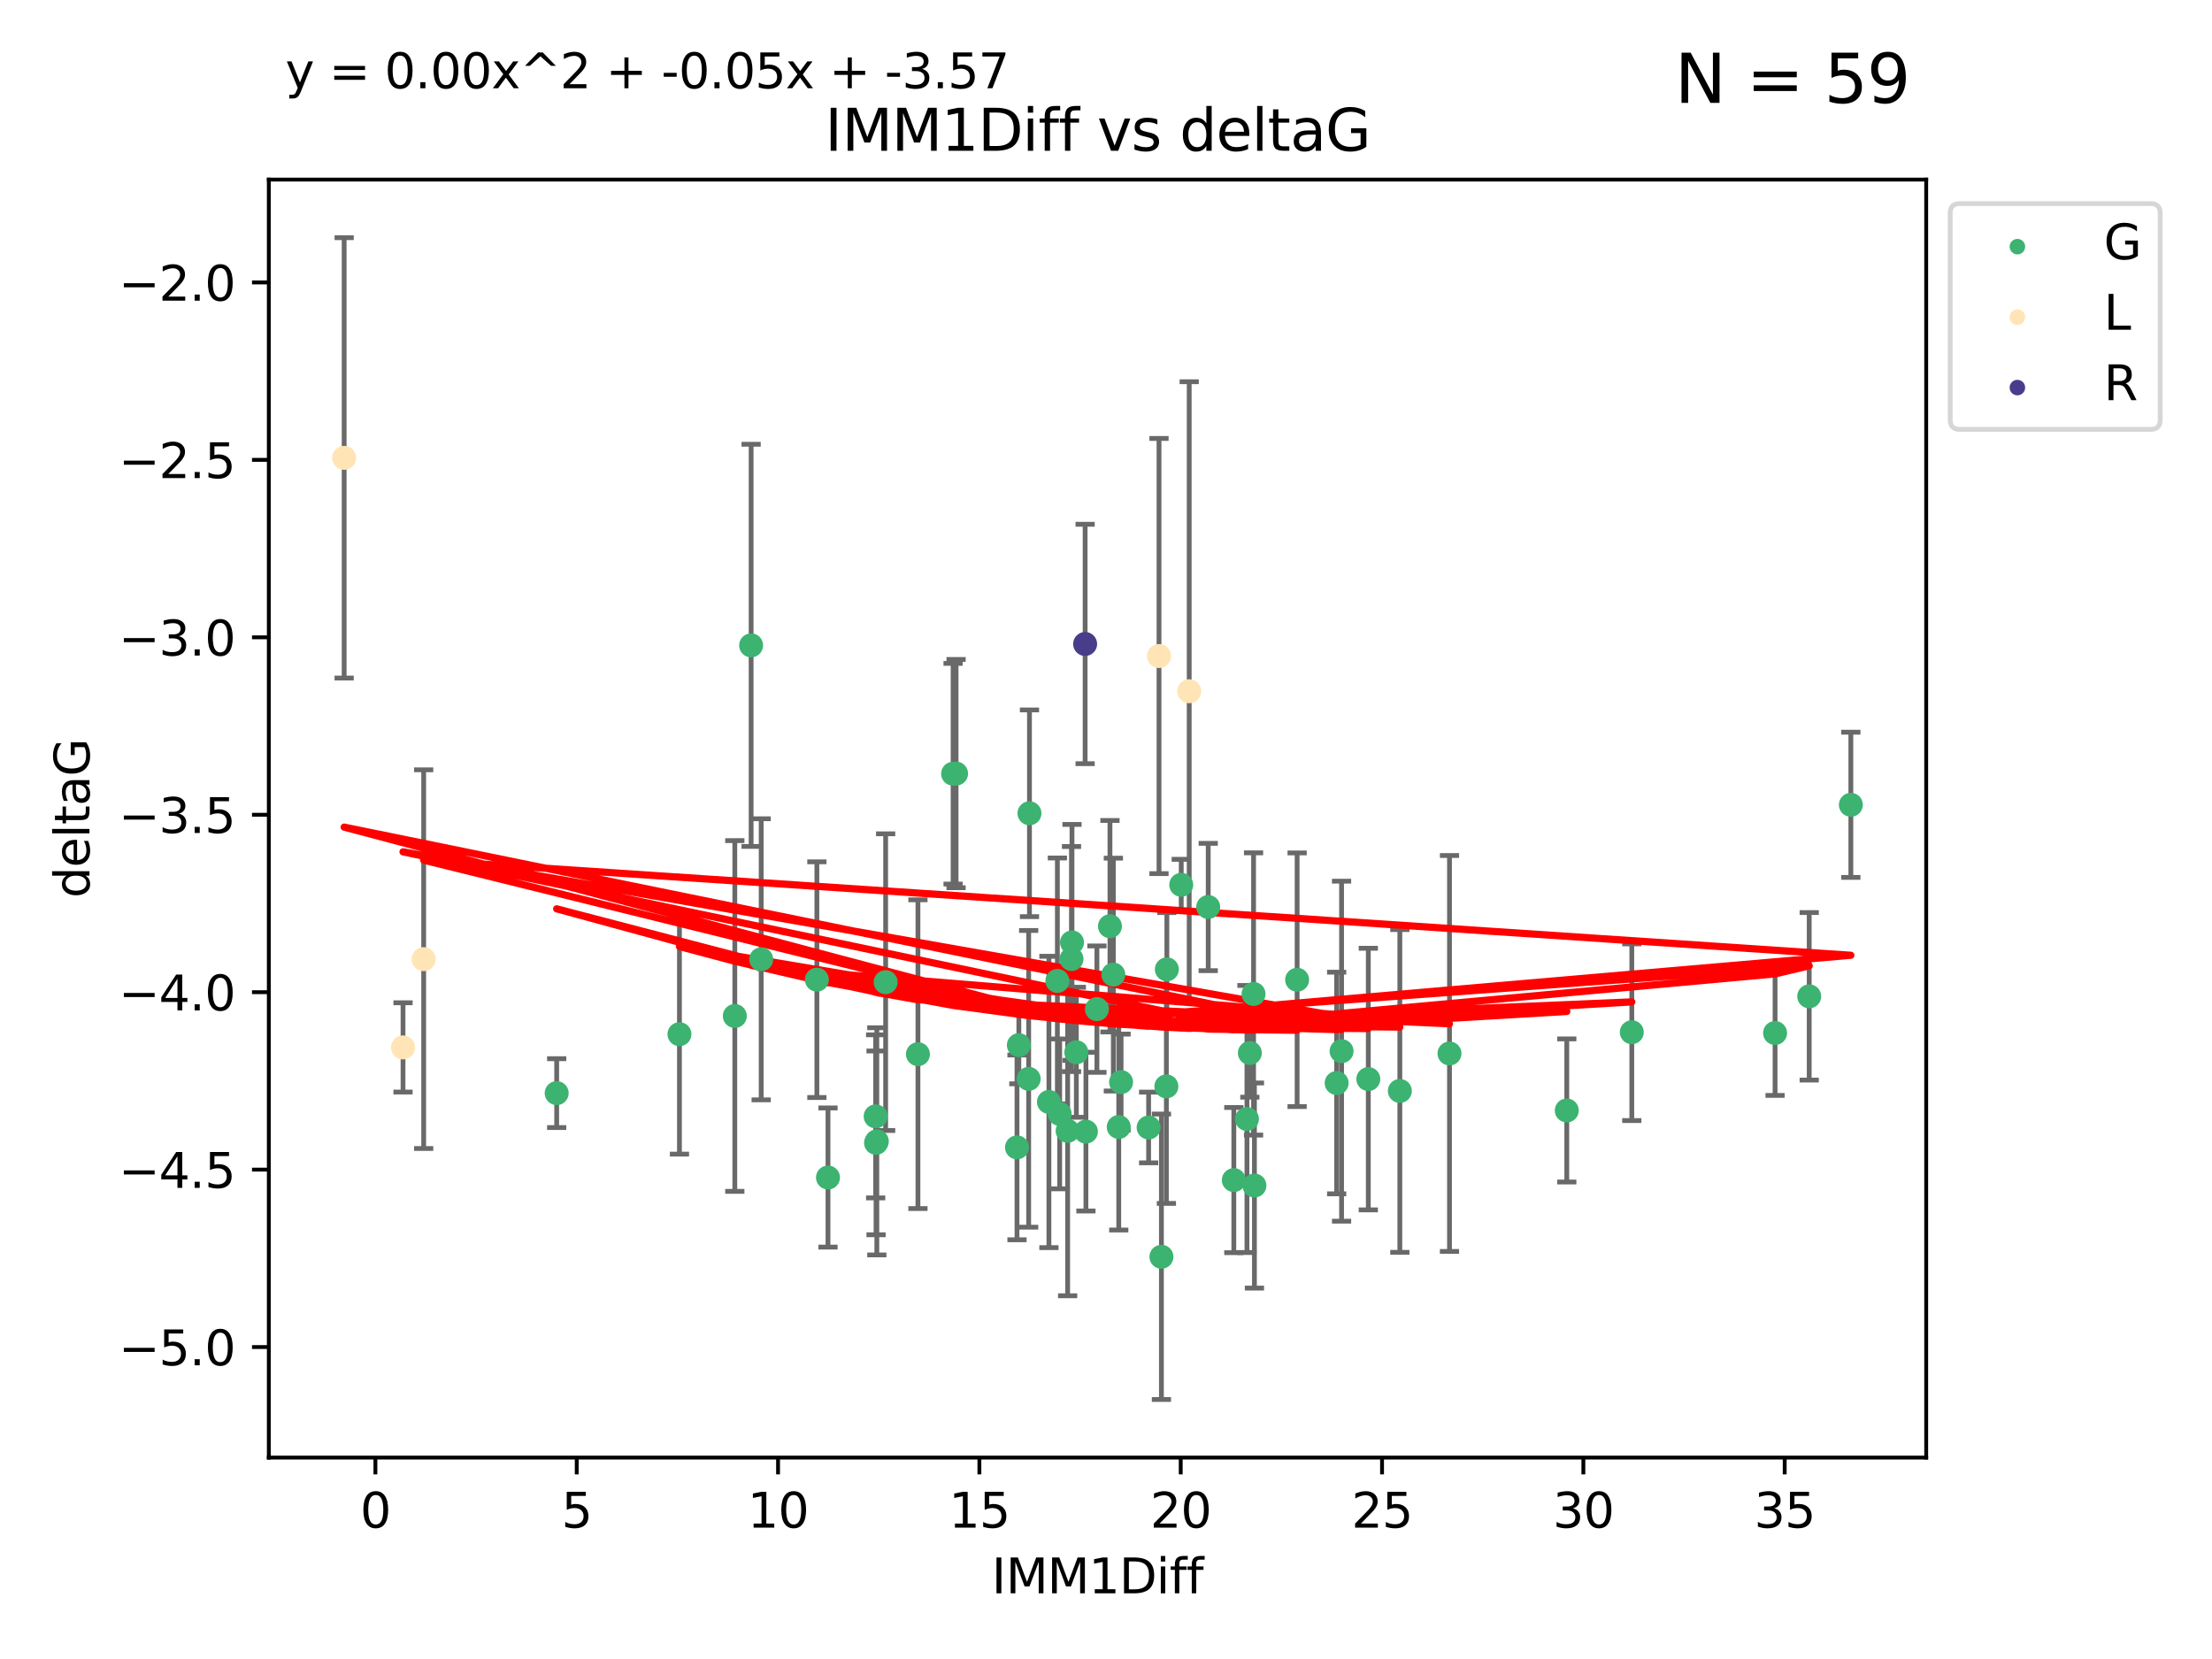 <?xml version="1.0" encoding="utf-8" standalone="no"?>
<!DOCTYPE svg PUBLIC "-//W3C//DTD SVG 1.1//EN"
  "http://www.w3.org/Graphics/SVG/1.1/DTD/svg11.dtd">
<svg xmlns:xlink="http://www.w3.org/1999/xlink" width="460.8pt" height="345.6pt" viewBox="0 0 460.8 345.6" xmlns="http://www.w3.org/2000/svg" version="1.1">
 <defs>
  <style type="text/css">*{stroke-linejoin: round; stroke-linecap: butt}</style>
 </defs>
 <g id="figure_1">
  <g id="patch_1">
   <path d="M 0 345.6 
L 460.8 345.6 
L 460.8 0 
L 0 0 
z
" style="fill: #ffffff"/>
  </g>
  <g id="axes_1">
   <g id="patch_2">
    <path d="M 56 303.64 
L 401.26 303.64 
L 401.26 37.411 
L 56 37.411 
z
" style="fill: #ffffff"/>
   </g>
   <g id="PathCollection_1">
    <defs>
     <path id="mf000203a8b" d="M 0 1.118 
C 0.297 1.118 0.581 1 0.791 0.791 
C 1 0.581 1.118 0.297 1.118 0 
C 1.118 -0.297 1 -0.581 0.791 -0.791 
C 0.581 -1 0.297 -1.118 0 -1.118 
C -0.297 -1.118 -0.581 -1 -0.791 -0.791 
C -1 -0.581 -1.118 -0.297 -1.118 0 
C -1.118 0.297 -1 0.581 -0.791 0.791 
C -0.581 1 -0.297 1.118 0 1.118 
z
" style="stroke: #3cb371"/>
    </defs>
    <g clip-path="url(#p6f2b9f86e1)">
     <use xlink:href="#mf000203a8b" x="182.659" y="237.759" style="fill: #3cb371; stroke: #3cb371"/>
     <use xlink:href="#mf000203a8b" x="115.966" y="227.718" style="fill: #3cb371; stroke: #3cb371"/>
     <use xlink:href="#mf000203a8b" x="172.485" y="245.299" style="fill: #3cb371; stroke: #3cb371"/>
     <use xlink:href="#mf000203a8b" x="153.075" y="211.648" style="fill: #3cb371; stroke: #3cb371"/>
     <use xlink:href="#mf000203a8b" x="141.541" y="215.438" style="fill: #3cb371; stroke: #3cb371"/>
     <use xlink:href="#mf000203a8b" x="241.946" y="261.809" style="fill: #3cb371; stroke: #3cb371"/>
     <use xlink:href="#mf000203a8b" x="285.044" y="224.79" style="fill: #3cb371; stroke: #3cb371"/>
     <use xlink:href="#mf000203a8b" x="218.51" y="229.557" style="fill: #3cb371; stroke: #3cb371"/>
     <use xlink:href="#mf000203a8b" x="233.055" y="234.771" style="fill: #3cb371; stroke: #3cb371"/>
     <use xlink:href="#mf000203a8b" x="261.138" y="207.06" style="fill: #3cb371; stroke: #3cb371"/>
     <use xlink:href="#mf000203a8b" x="212.244" y="217.722" style="fill: #3cb371; stroke: #3cb371"/>
     <use xlink:href="#mf000203a8b" x="279.474" y="218.977" style="fill: #3cb371; stroke: #3cb371"/>
     <use xlink:href="#mf000203a8b" x="233.541" y="225.42" style="fill: #3cb371; stroke: #3cb371"/>
     <use xlink:href="#mf000203a8b" x="291.612" y="227.266" style="fill: #3cb371; stroke: #3cb371"/>
     <use xlink:href="#mf000203a8b" x="261.322" y="246.967" style="fill: #3cb371; stroke: #3cb371"/>
     <use xlink:href="#mf000203a8b" x="220.271" y="204.35" style="fill: #3cb371; stroke: #3cb371"/>
     <use xlink:href="#mf000203a8b" x="239.279" y="234.876" style="fill: #3cb371; stroke: #3cb371"/>
     <use xlink:href="#mf000203a8b" x="182.5" y="238.081" style="fill: #3cb371; stroke: #3cb371"/>
     <use xlink:href="#mf000203a8b" x="224.222" y="219.209" style="fill: #3cb371; stroke: #3cb371"/>
     <use xlink:href="#mf000203a8b" x="220.749" y="232.046" style="fill: #3cb371; stroke: #3cb371"/>
     <use xlink:href="#mf000203a8b" x="242.978" y="226.315" style="fill: #3cb371; stroke: #3cb371"/>
     <use xlink:href="#mf000203a8b" x="199.167" y="161.152" style="fill: #3cb371; stroke: #3cb371"/>
     <use xlink:href="#mf000203a8b" x="226.218" y="235.739" style="fill: #3cb371; stroke: #3cb371"/>
     <use xlink:href="#mf000203a8b" x="243.078" y="201.927" style="fill: #3cb371; stroke: #3cb371"/>
     <use xlink:href="#mf000203a8b" x="222.41" y="235.575" style="fill: #3cb371; stroke: #3cb371"/>
     <use xlink:href="#mf000203a8b" x="257.028" y="245.835" style="fill: #3cb371; stroke: #3cb371"/>
     <use xlink:href="#mf000203a8b" x="326.389" y="231.33" style="fill: #3cb371; stroke: #3cb371"/>
     <use xlink:href="#mf000203a8b" x="260.366" y="219.355" style="fill: #3cb371; stroke: #3cb371"/>
     <use xlink:href="#mf000203a8b" x="170.169" y="204.082" style="fill: #3cb371; stroke: #3cb371"/>
     <use xlink:href="#mf000203a8b" x="198.546" y="161.181" style="fill: #3cb371; stroke: #3cb371"/>
     <use xlink:href="#mf000203a8b" x="214.291" y="224.743" style="fill: #3cb371; stroke: #3cb371"/>
     <use xlink:href="#mf000203a8b" x="228.508" y="210.22" style="fill: #3cb371; stroke: #3cb371"/>
     <use xlink:href="#mf000203a8b" x="278.451" y="225.613" style="fill: #3cb371; stroke: #3cb371"/>
     <use xlink:href="#mf000203a8b" x="223.316" y="196.32" style="fill: #3cb371; stroke: #3cb371"/>
     <use xlink:href="#mf000203a8b" x="376.893" y="207.553" style="fill: #3cb371; stroke: #3cb371"/>
     <use xlink:href="#mf000203a8b" x="369.78" y="215.197" style="fill: #3cb371; stroke: #3cb371"/>
     <use xlink:href="#mf000203a8b" x="246.073" y="184.323" style="fill: #3cb371; stroke: #3cb371"/>
     <use xlink:href="#mf000203a8b" x="231.226" y="192.945" style="fill: #3cb371; stroke: #3cb371"/>
     <use xlink:href="#mf000203a8b" x="214.458" y="169.421" style="fill: #3cb371; stroke: #3cb371"/>
     <use xlink:href="#mf000203a8b" x="211.858" y="239.025" style="fill: #3cb371; stroke: #3cb371"/>
     <use xlink:href="#mf000203a8b" x="259.762" y="233.106" style="fill: #3cb371; stroke: #3cb371"/>
     <use xlink:href="#mf000203a8b" x="339.935" y="215.027" style="fill: #3cb371; stroke: #3cb371"/>
     <use xlink:href="#mf000203a8b" x="231.931" y="203.026" style="fill: #3cb371; stroke: #3cb371"/>
     <use xlink:href="#mf000203a8b" x="223.216" y="199.786" style="fill: #3cb371; stroke: #3cb371"/>
     <use xlink:href="#mf000203a8b" x="385.566" y="167.654" style="fill: #3cb371; stroke: #3cb371"/>
     <use xlink:href="#mf000203a8b" x="270.214" y="204.098" style="fill: #3cb371; stroke: #3cb371"/>
     <use xlink:href="#mf000203a8b" x="251.693" y="188.946" style="fill: #3cb371; stroke: #3cb371"/>
     <use xlink:href="#mf000203a8b" x="156.472" y="134.44" style="fill: #3cb371; stroke: #3cb371"/>
     <use xlink:href="#mf000203a8b" x="184.496" y="204.599" style="fill: #3cb371; stroke: #3cb371"/>
     <use xlink:href="#mf000203a8b" x="182.416" y="232.558" style="fill: #3cb371; stroke: #3cb371"/>
     <use xlink:href="#mf000203a8b" x="191.223" y="219.605" style="fill: #3cb371; stroke: #3cb371"/>
     <use xlink:href="#mf000203a8b" x="301.954" y="219.457" style="fill: #3cb371; stroke: #3cb371"/>
     <use xlink:href="#mf000203a8b" x="158.569" y="199.842" style="fill: #3cb371; stroke: #3cb371"/>
    </g>
   </g>
   <g id="PathCollection_2">
    <defs>
     <path id="mc5e0289fba" d="M 0 1.118 
C 0.297 1.118 0.581 1 0.791 0.791 
C 1 0.581 1.118 0.297 1.118 0 
C 1.118 -0.297 1 -0.581 0.791 -0.791 
C 0.581 -1 0.297 -1.118 0 -1.118 
C -0.297 -1.118 -0.581 -1 -0.791 -0.791 
C -1 -0.581 -1.118 -0.297 -1.118 0 
C -1.118 0.297 -1 0.581 -0.791 0.791 
C -0.581 1 -0.297 1.118 0 1.118 
z
" style="stroke: #ffe4b5"/>
    </defs>
    <g clip-path="url(#p6f2b9f86e1)">
     <use xlink:href="#mc5e0289fba" x="83.957" y="218.194" style="fill: #ffe4b5; stroke: #ffe4b5"/>
     <use xlink:href="#mc5e0289fba" x="71.694" y="95.381" style="fill: #ffe4b5; stroke: #ffe4b5"/>
     <use xlink:href="#mc5e0289fba" x="241.443" y="136.664" style="fill: #ffe4b5; stroke: #ffe4b5"/>
     <use xlink:href="#mc5e0289fba" x="247.734" y="143.996" style="fill: #ffe4b5; stroke: #ffe4b5"/>
     <use xlink:href="#mc5e0289fba" x="88.26" y="199.809" style="fill: #ffe4b5; stroke: #ffe4b5"/>
    </g>
   </g>
   <g id="PathCollection_3">
    <defs>
     <path id="mdfb7d8548e" d="M 0 1.118 
C 0.297 1.118 0.581 1 0.791 0.791 
C 1 0.581 1.118 0.297 1.118 0 
C 1.118 -0.297 1 -0.581 0.791 -0.791 
C 0.581 -1 0.297 -1.118 0 -1.118 
C -0.297 -1.118 -0.581 -1 -0.791 -0.791 
C -1 -0.581 -1.118 -0.297 -1.118 0 
C -1.118 0.297 -1 0.581 -0.791 0.791 
C -0.581 1 -0.297 1.118 0 1.118 
z
" style="stroke: #483d8b"/>
    </defs>
    <g clip-path="url(#p6f2b9f86e1)">
     <use xlink:href="#mdfb7d8548e" x="226.051" y="134.152" style="fill: #483d8b; stroke: #483d8b"/>
    </g>
   </g>
   <g id="matplotlib.axis_1">
    <g id="xtick_1">
     <g id="line2d_1">
      <defs>
       <path id="mf489614752" d="M 0 0 
L 0 3.5 
" style="stroke: #000000; stroke-width: 0.8"/>
      </defs>
      <g>
       <use xlink:href="#mf489614752" x="78.203" y="303.64" style="stroke: #000000; stroke-width: 0.8"/>
      </g>
     </g>
     <g id="text_1">
      <!-- 0 -->
      <g transform="translate(75.022 318.238)scale(0.1 -0.1)">
       <defs>
        <path id="DejaVuSans-30" d="M 2034 4250 
Q 1547 4250 1301 3770 
Q 1056 3291 1056 2328 
Q 1056 1369 1301 889 
Q 1547 409 2034 409 
Q 2525 409 2770 889 
Q 3016 1369 3016 2328 
Q 3016 3291 2770 3770 
Q 2525 4250 2034 4250 
z
M 2034 4750 
Q 2819 4750 3233 4129 
Q 3647 3509 3647 2328 
Q 3647 1150 3233 529 
Q 2819 -91 2034 -91 
Q 1250 -91 836 529 
Q 422 1150 422 2328 
Q 422 3509 836 4129 
Q 1250 4750 2034 4750 
z
" transform="scale(0.016)"/>
       </defs>
       <use xlink:href="#DejaVuSans-30"/>
      </g>
     </g>
    </g>
    <g id="xtick_2">
     <g id="line2d_2">
      <g>
       <use xlink:href="#mf489614752" x="120.143" y="303.64" style="stroke: #000000; stroke-width: 0.8"/>
      </g>
     </g>
     <g id="text_2">
      <!-- 5 -->
      <g transform="translate(116.962 318.238)scale(0.1 -0.1)">
       <defs>
        <path id="DejaVuSans-35" d="M 691 4666 
L 3169 4666 
L 3169 4134 
L 1269 4134 
L 1269 2991 
Q 1406 3038 1543 3061 
Q 1681 3084 1819 3084 
Q 2600 3084 3056 2656 
Q 3513 2228 3513 1497 
Q 3513 744 3044 326 
Q 2575 -91 1722 -91 
Q 1428 -91 1123 -41 
Q 819 9 494 109 
L 494 744 
Q 775 591 1075 516 
Q 1375 441 1709 441 
Q 2250 441 2565 725 
Q 2881 1009 2881 1497 
Q 2881 1984 2565 2268 
Q 2250 2553 1709 2553 
Q 1456 2553 1204 2497 
Q 953 2441 691 2322 
L 691 4666 
z
" transform="scale(0.016)"/>
       </defs>
       <use xlink:href="#DejaVuSans-35"/>
      </g>
     </g>
    </g>
    <g id="xtick_3">
     <g id="line2d_3">
      <g>
       <use xlink:href="#mf489614752" x="162.083" y="303.64" style="stroke: #000000; stroke-width: 0.8"/>
      </g>
     </g>
     <g id="text_3">
      <!-- 10 -->
      <g transform="translate(155.721 318.238)scale(0.1 -0.1)">
       <defs>
        <path id="DejaVuSans-31" d="M 794 531 
L 1825 531 
L 1825 4091 
L 703 3866 
L 703 4441 
L 1819 4666 
L 2450 4666 
L 2450 531 
L 3481 531 
L 3481 0 
L 794 0 
L 794 531 
z
" transform="scale(0.016)"/>
       </defs>
       <use xlink:href="#DejaVuSans-31"/>
       <use xlink:href="#DejaVuSans-30" x="63.623"/>
      </g>
     </g>
    </g>
    <g id="xtick_4">
     <g id="line2d_4">
      <g>
       <use xlink:href="#mf489614752" x="204.024" y="303.64" style="stroke: #000000; stroke-width: 0.8"/>
      </g>
     </g>
     <g id="text_4">
      <!-- 15 -->
      <g transform="translate(197.661 318.238)scale(0.1 -0.1)">
       <use xlink:href="#DejaVuSans-31"/>
       <use xlink:href="#DejaVuSans-35" x="63.623"/>
      </g>
     </g>
    </g>
    <g id="xtick_5">
     <g id="line2d_5">
      <g>
       <use xlink:href="#mf489614752" x="245.964" y="303.64" style="stroke: #000000; stroke-width: 0.8"/>
      </g>
     </g>
     <g id="text_5">
      <!-- 20 -->
      <g transform="translate(239.601 318.238)scale(0.1 -0.1)">
       <defs>
        <path id="DejaVuSans-32" d="M 1228 531 
L 3431 531 
L 3431 0 
L 469 0 
L 469 531 
Q 828 903 1448 1529 
Q 2069 2156 2228 2338 
Q 2531 2678 2651 2914 
Q 2772 3150 2772 3378 
Q 2772 3750 2511 3984 
Q 2250 4219 1831 4219 
Q 1534 4219 1204 4116 
Q 875 4013 500 3803 
L 500 4441 
Q 881 4594 1212 4672 
Q 1544 4750 1819 4750 
Q 2544 4750 2975 4387 
Q 3406 4025 3406 3419 
Q 3406 3131 3298 2873 
Q 3191 2616 2906 2266 
Q 2828 2175 2409 1742 
Q 1991 1309 1228 531 
z
" transform="scale(0.016)"/>
       </defs>
       <use xlink:href="#DejaVuSans-32"/>
       <use xlink:href="#DejaVuSans-30" x="63.623"/>
      </g>
     </g>
    </g>
    <g id="xtick_6">
     <g id="line2d_6">
      <g>
       <use xlink:href="#mf489614752" x="287.904" y="303.64" style="stroke: #000000; stroke-width: 0.8"/>
      </g>
     </g>
     <g id="text_6">
      <!-- 25 -->
      <g transform="translate(281.542 318.238)scale(0.1 -0.1)">
       <use xlink:href="#DejaVuSans-32"/>
       <use xlink:href="#DejaVuSans-35" x="63.623"/>
      </g>
     </g>
    </g>
    <g id="xtick_7">
     <g id="line2d_7">
      <g>
       <use xlink:href="#mf489614752" x="329.844" y="303.64" style="stroke: #000000; stroke-width: 0.8"/>
      </g>
     </g>
     <g id="text_7">
      <!-- 30 -->
      <g transform="translate(323.482 318.238)scale(0.1 -0.1)">
       <defs>
        <path id="DejaVuSans-33" d="M 2597 2516 
Q 3050 2419 3304 2112 
Q 3559 1806 3559 1356 
Q 3559 666 3084 287 
Q 2609 -91 1734 -91 
Q 1441 -91 1130 -33 
Q 819 25 488 141 
L 488 750 
Q 750 597 1062 519 
Q 1375 441 1716 441 
Q 2309 441 2620 675 
Q 2931 909 2931 1356 
Q 2931 1769 2642 2001 
Q 2353 2234 1838 2234 
L 1294 2234 
L 1294 2753 
L 1863 2753 
Q 2328 2753 2575 2939 
Q 2822 3125 2822 3475 
Q 2822 3834 2567 4026 
Q 2313 4219 1838 4219 
Q 1578 4219 1281 4162 
Q 984 4106 628 3988 
L 628 4550 
Q 988 4650 1302 4700 
Q 1616 4750 1894 4750 
Q 2613 4750 3031 4423 
Q 3450 4097 3450 3541 
Q 3450 3153 3228 2886 
Q 3006 2619 2597 2516 
z
" transform="scale(0.016)"/>
       </defs>
       <use xlink:href="#DejaVuSans-33"/>
       <use xlink:href="#DejaVuSans-30" x="63.623"/>
      </g>
     </g>
    </g>
    <g id="xtick_8">
     <g id="line2d_8">
      <g>
       <use xlink:href="#mf489614752" x="371.785" y="303.64" style="stroke: #000000; stroke-width: 0.8"/>
      </g>
     </g>
     <g id="text_8">
      <!-- 35 -->
      <g transform="translate(365.422 318.238)scale(0.1 -0.1)">
       <use xlink:href="#DejaVuSans-33"/>
       <use xlink:href="#DejaVuSans-35" x="63.623"/>
      </g>
     </g>
    </g>
    <g id="text_9">
     <!-- IMM1Diff -->
     <g transform="translate(206.586 331.917)scale(0.1 -0.1)">
      <defs>
       <path id="DejaVuSans-49" d="M 628 4666 
L 1259 4666 
L 1259 0 
L 628 0 
L 628 4666 
z
" transform="scale(0.016)"/>
       <path id="DejaVuSans-4d" d="M 628 4666 
L 1569 4666 
L 2759 1491 
L 3956 4666 
L 4897 4666 
L 4897 0 
L 4281 0 
L 4281 4097 
L 3078 897 
L 2444 897 
L 1241 4097 
L 1241 0 
L 628 0 
L 628 4666 
z
" transform="scale(0.016)"/>
       <path id="DejaVuSans-44" d="M 1259 4147 
L 1259 519 
L 2022 519 
Q 2988 519 3436 956 
Q 3884 1394 3884 2338 
Q 3884 3275 3436 3711 
Q 2988 4147 2022 4147 
L 1259 4147 
z
M 628 4666 
L 1925 4666 
Q 3281 4666 3915 4102 
Q 4550 3538 4550 2338 
Q 4550 1131 3912 565 
Q 3275 0 1925 0 
L 628 0 
L 628 4666 
z
" transform="scale(0.016)"/>
       <path id="DejaVuSans-69" d="M 603 3500 
L 1178 3500 
L 1178 0 
L 603 0 
L 603 3500 
z
M 603 4863 
L 1178 4863 
L 1178 4134 
L 603 4134 
L 603 4863 
z
" transform="scale(0.016)"/>
       <path id="DejaVuSans-66" d="M 2375 4863 
L 2375 4384 
L 1825 4384 
Q 1516 4384 1395 4259 
Q 1275 4134 1275 3809 
L 1275 3500 
L 2222 3500 
L 2222 3053 
L 1275 3053 
L 1275 0 
L 697 0 
L 697 3053 
L 147 3053 
L 147 3500 
L 697 3500 
L 697 3744 
Q 697 4328 969 4595 
Q 1241 4863 1831 4863 
L 2375 4863 
z
" transform="scale(0.016)"/>
      </defs>
      <use xlink:href="#DejaVuSans-49"/>
      <use xlink:href="#DejaVuSans-4d" x="29.492"/>
      <use xlink:href="#DejaVuSans-4d" x="115.771"/>
      <use xlink:href="#DejaVuSans-31" x="202.051"/>
      <use xlink:href="#DejaVuSans-44" x="265.674"/>
      <use xlink:href="#DejaVuSans-69" x="342.676"/>
      <use xlink:href="#DejaVuSans-66" x="370.459"/>
      <use xlink:href="#DejaVuSans-66" x="405.664"/>
     </g>
    </g>
   </g>
   <g id="matplotlib.axis_2">
    <g id="ytick_1">
     <g id="line2d_9">
      <defs>
       <path id="maed194af15" d="M 0 0 
L -3.5 0 
" style="stroke: #000000; stroke-width: 0.8"/>
      </defs>
      <g>
       <use xlink:href="#maed194af15" x="56" y="280.615" style="stroke: #000000; stroke-width: 0.8"/>
      </g>
     </g>
     <g id="text_10">
      <!-- −5.0 -->
      <g transform="translate(24.717 284.415)scale(0.1 -0.1)">
       <defs>
        <path id="DejaVuSans-2212" d="M 678 2272 
L 4684 2272 
L 4684 1741 
L 678 1741 
L 678 2272 
z
" transform="scale(0.016)"/>
        <path id="DejaVuSans-2e" d="M 684 794 
L 1344 794 
L 1344 0 
L 684 0 
L 684 794 
z
" transform="scale(0.016)"/>
       </defs>
       <use xlink:href="#DejaVuSans-2212"/>
       <use xlink:href="#DejaVuSans-35" x="83.789"/>
       <use xlink:href="#DejaVuSans-2e" x="147.412"/>
       <use xlink:href="#DejaVuSans-30" x="179.199"/>
      </g>
     </g>
    </g>
    <g id="ytick_2">
     <g id="line2d_10">
      <g>
       <use xlink:href="#maed194af15" x="56" y="243.652" style="stroke: #000000; stroke-width: 0.8"/>
      </g>
     </g>
     <g id="text_11">
      <!-- −4.5 -->
      <g transform="translate(24.717 247.451)scale(0.1 -0.1)">
       <defs>
        <path id="DejaVuSans-34" d="M 2419 4116 
L 825 1625 
L 2419 1625 
L 2419 4116 
z
M 2253 4666 
L 3047 4666 
L 3047 1625 
L 3713 1625 
L 3713 1100 
L 3047 1100 
L 3047 0 
L 2419 0 
L 2419 1100 
L 313 1100 
L 313 1709 
L 2253 4666 
z
" transform="scale(0.016)"/>
       </defs>
       <use xlink:href="#DejaVuSans-2212"/>
       <use xlink:href="#DejaVuSans-34" x="83.789"/>
       <use xlink:href="#DejaVuSans-2e" x="147.412"/>
       <use xlink:href="#DejaVuSans-35" x="179.199"/>
      </g>
     </g>
    </g>
    <g id="ytick_3">
     <g id="line2d_11">
      <g>
       <use xlink:href="#maed194af15" x="56" y="206.688" style="stroke: #000000; stroke-width: 0.8"/>
      </g>
     </g>
     <g id="text_12">
      <!-- −4.0 -->
      <g transform="translate(24.717 210.487)scale(0.1 -0.1)">
       <use xlink:href="#DejaVuSans-2212"/>
       <use xlink:href="#DejaVuSans-34" x="83.789"/>
       <use xlink:href="#DejaVuSans-2e" x="147.412"/>
       <use xlink:href="#DejaVuSans-30" x="179.199"/>
      </g>
     </g>
    </g>
    <g id="ytick_4">
     <g id="line2d_12">
      <g>
       <use xlink:href="#maed194af15" x="56" y="169.725" style="stroke: #000000; stroke-width: 0.8"/>
      </g>
     </g>
     <g id="text_13">
      <!-- −3.5 -->
      <g transform="translate(24.717 173.524)scale(0.1 -0.1)">
       <use xlink:href="#DejaVuSans-2212"/>
       <use xlink:href="#DejaVuSans-33" x="83.789"/>
       <use xlink:href="#DejaVuSans-2e" x="147.412"/>
       <use xlink:href="#DejaVuSans-35" x="179.199"/>
      </g>
     </g>
    </g>
    <g id="ytick_5">
     <g id="line2d_13">
      <g>
       <use xlink:href="#maed194af15" x="56" y="132.761" style="stroke: #000000; stroke-width: 0.8"/>
      </g>
     </g>
     <g id="text_14">
      <!-- −3.0 -->
      <g transform="translate(24.717 136.56)scale(0.1 -0.1)">
       <use xlink:href="#DejaVuSans-2212"/>
       <use xlink:href="#DejaVuSans-33" x="83.789"/>
       <use xlink:href="#DejaVuSans-2e" x="147.412"/>
       <use xlink:href="#DejaVuSans-30" x="179.199"/>
      </g>
     </g>
    </g>
    <g id="ytick_6">
     <g id="line2d_14">
      <g>
       <use xlink:href="#maed194af15" x="56" y="95.797" style="stroke: #000000; stroke-width: 0.8"/>
      </g>
     </g>
     <g id="text_15">
      <!-- −2.5 -->
      <g transform="translate(24.717 99.597)scale(0.1 -0.1)">
       <use xlink:href="#DejaVuSans-2212"/>
       <use xlink:href="#DejaVuSans-32" x="83.789"/>
       <use xlink:href="#DejaVuSans-2e" x="147.412"/>
       <use xlink:href="#DejaVuSans-35" x="179.199"/>
      </g>
     </g>
    </g>
    <g id="ytick_7">
     <g id="line2d_15">
      <g>
       <use xlink:href="#maed194af15" x="56" y="58.834" style="stroke: #000000; stroke-width: 0.8"/>
      </g>
     </g>
     <g id="text_16">
      <!-- −2.0 -->
      <g transform="translate(24.717 62.633)scale(0.1 -0.1)">
       <use xlink:href="#DejaVuSans-2212"/>
       <use xlink:href="#DejaVuSans-32" x="83.789"/>
       <use xlink:href="#DejaVuSans-2e" x="147.412"/>
       <use xlink:href="#DejaVuSans-30" x="179.199"/>
      </g>
     </g>
    </g>
    <g id="text_17">
     <!-- deltaG -->
     <g transform="translate(18.637 187.064)rotate(-90)scale(0.1 -0.1)">
      <defs>
       <path id="DejaVuSans-64" d="M 2906 2969 
L 2906 4863 
L 3481 4863 
L 3481 0 
L 2906 0 
L 2906 525 
Q 2725 213 2448 61 
Q 2172 -91 1784 -91 
Q 1150 -91 751 415 
Q 353 922 353 1747 
Q 353 2572 751 3078 
Q 1150 3584 1784 3584 
Q 2172 3584 2448 3432 
Q 2725 3281 2906 2969 
z
M 947 1747 
Q 947 1113 1208 752 
Q 1469 391 1925 391 
Q 2381 391 2643 752 
Q 2906 1113 2906 1747 
Q 2906 2381 2643 2742 
Q 2381 3103 1925 3103 
Q 1469 3103 1208 2742 
Q 947 2381 947 1747 
z
" transform="scale(0.016)"/>
       <path id="DejaVuSans-65" d="M 3597 1894 
L 3597 1613 
L 953 1613 
Q 991 1019 1311 708 
Q 1631 397 2203 397 
Q 2534 397 2845 478 
Q 3156 559 3463 722 
L 3463 178 
Q 3153 47 2828 -22 
Q 2503 -91 2169 -91 
Q 1331 -91 842 396 
Q 353 884 353 1716 
Q 353 2575 817 3079 
Q 1281 3584 2069 3584 
Q 2775 3584 3186 3129 
Q 3597 2675 3597 1894 
z
M 3022 2063 
Q 3016 2534 2758 2815 
Q 2500 3097 2075 3097 
Q 1594 3097 1305 2825 
Q 1016 2553 972 2059 
L 3022 2063 
z
" transform="scale(0.016)"/>
       <path id="DejaVuSans-6c" d="M 603 4863 
L 1178 4863 
L 1178 0 
L 603 0 
L 603 4863 
z
" transform="scale(0.016)"/>
       <path id="DejaVuSans-74" d="M 1172 4494 
L 1172 3500 
L 2356 3500 
L 2356 3053 
L 1172 3053 
L 1172 1153 
Q 1172 725 1289 603 
Q 1406 481 1766 481 
L 2356 481 
L 2356 0 
L 1766 0 
Q 1100 0 847 248 
Q 594 497 594 1153 
L 594 3053 
L 172 3053 
L 172 3500 
L 594 3500 
L 594 4494 
L 1172 4494 
z
" transform="scale(0.016)"/>
       <path id="DejaVuSans-61" d="M 2194 1759 
Q 1497 1759 1228 1600 
Q 959 1441 959 1056 
Q 959 750 1161 570 
Q 1363 391 1709 391 
Q 2188 391 2477 730 
Q 2766 1069 2766 1631 
L 2766 1759 
L 2194 1759 
z
M 3341 1997 
L 3341 0 
L 2766 0 
L 2766 531 
Q 2569 213 2275 61 
Q 1981 -91 1556 -91 
Q 1019 -91 701 211 
Q 384 513 384 1019 
Q 384 1609 779 1909 
Q 1175 2209 1959 2209 
L 2766 2209 
L 2766 2266 
Q 2766 2663 2505 2880 
Q 2244 3097 1772 3097 
Q 1472 3097 1187 3025 
Q 903 2953 641 2809 
L 641 3341 
Q 956 3463 1253 3523 
Q 1550 3584 1831 3584 
Q 2591 3584 2966 3190 
Q 3341 2797 3341 1997 
z
" transform="scale(0.016)"/>
       <path id="DejaVuSans-47" d="M 3809 666 
L 3809 1919 
L 2778 1919 
L 2778 2438 
L 4434 2438 
L 4434 434 
Q 4069 175 3628 42 
Q 3188 -91 2688 -91 
Q 1594 -91 976 548 
Q 359 1188 359 2328 
Q 359 3472 976 4111 
Q 1594 4750 2688 4750 
Q 3144 4750 3555 4637 
Q 3966 4525 4313 4306 
L 4313 3634 
Q 3963 3931 3569 4081 
Q 3175 4231 2741 4231 
Q 1884 4231 1454 3753 
Q 1025 3275 1025 2328 
Q 1025 1384 1454 906 
Q 1884 428 2741 428 
Q 3075 428 3337 486 
Q 3600 544 3809 666 
z
" transform="scale(0.016)"/>
      </defs>
      <use xlink:href="#DejaVuSans-64"/>
      <use xlink:href="#DejaVuSans-65" x="63.477"/>
      <use xlink:href="#DejaVuSans-6c" x="125"/>
      <use xlink:href="#DejaVuSans-74" x="152.783"/>
      <use xlink:href="#DejaVuSans-61" x="191.992"/>
      <use xlink:href="#DejaVuSans-47" x="253.271"/>
     </g>
    </g>
   </g>
   <g id="LineCollection_1">
    <path d="M 182.659 261.418 
L 182.659 214.1 
" clip-path="url(#p6f2b9f86e1)" style="fill: none; stroke: #696969"/>
    <path d="M 115.966 234.893 
L 115.966 220.543 
" clip-path="url(#p6f2b9f86e1)" style="fill: none; stroke: #696969"/>
    <path d="M 172.485 259.792 
L 172.485 230.806 
" clip-path="url(#p6f2b9f86e1)" style="fill: none; stroke: #696969"/>
    <path d="M 153.075 248.18 
L 153.075 175.115 
" clip-path="url(#p6f2b9f86e1)" style="fill: none; stroke: #696969"/>
    <path d="M 141.541 240.422 
L 141.541 190.453 
" clip-path="url(#p6f2b9f86e1)" style="fill: none; stroke: #696969"/>
    <path d="M 241.946 291.539 
L 241.946 232.079 
" clip-path="url(#p6f2b9f86e1)" style="fill: none; stroke: #696969"/>
    <path d="M 285.044 252.038 
L 285.044 197.542 
" clip-path="url(#p6f2b9f86e1)" style="fill: none; stroke: #696969"/>
    <path d="M 218.51 259.903 
L 218.51 199.212 
" clip-path="url(#p6f2b9f86e1)" style="fill: none; stroke: #696969"/>
    <path d="M 233.055 256.235 
L 233.055 213.308 
" clip-path="url(#p6f2b9f86e1)" style="fill: none; stroke: #696969"/>
    <path d="M 261.138 236.458 
L 261.138 177.661 
" clip-path="url(#p6f2b9f86e1)" style="fill: none; stroke: #696969"/>
    <path d="M 212.244 225.776 
L 212.244 209.668 
" clip-path="url(#p6f2b9f86e1)" style="fill: none; stroke: #696969"/>
    <path d="M 279.474 254.394 
L 279.474 183.561 
" clip-path="url(#p6f2b9f86e1)" style="fill: none; stroke: #696969"/>
    <path d="M 233.541 235.418 
L 233.541 215.422 
" clip-path="url(#p6f2b9f86e1)" style="fill: none; stroke: #696969"/>
    <path d="M 291.612 260.88 
L 291.612 193.653 
" clip-path="url(#p6f2b9f86e1)" style="fill: none; stroke: #696969"/>
    <path d="M 261.322 268.333 
L 261.322 225.601 
" clip-path="url(#p6f2b9f86e1)" style="fill: none; stroke: #696969"/>
    <path d="M 220.271 229.966 
L 220.271 178.733 
" clip-path="url(#p6f2b9f86e1)" style="fill: none; stroke: #696969"/>
    <path d="M 239.279 242.242 
L 239.279 227.509 
" clip-path="url(#p6f2b9f86e1)" style="fill: none; stroke: #696969"/>
    <path d="M 182.5 257.223 
L 182.5 218.94 
" clip-path="url(#p6f2b9f86e1)" style="fill: none; stroke: #696969"/>
    <path d="M 224.222 232.752 
L 224.222 205.666 
" clip-path="url(#p6f2b9f86e1)" style="fill: none; stroke: #696969"/>
    <path d="M 220.749 247.659 
L 220.749 216.434 
" clip-path="url(#p6f2b9f86e1)" style="fill: none; stroke: #696969"/>
    <path d="M 242.978 250.693 
L 242.978 201.936 
" clip-path="url(#p6f2b9f86e1)" style="fill: none; stroke: #696969"/>
    <path d="M 199.167 184.932 
L 199.167 137.373 
" clip-path="url(#p6f2b9f86e1)" style="fill: none; stroke: #696969"/>
    <path d="M 226.218 252.272 
L 226.218 219.205 
" clip-path="url(#p6f2b9f86e1)" style="fill: none; stroke: #696969"/>
    <path d="M 243.078 213.746 
L 243.078 190.109 
" clip-path="url(#p6f2b9f86e1)" style="fill: none; stroke: #696969"/>
    <path d="M 222.41 269.93 
L 222.41 201.22 
" clip-path="url(#p6f2b9f86e1)" style="fill: none; stroke: #696969"/>
    <path d="M 257.028 260.957 
L 257.028 230.714 
" clip-path="url(#p6f2b9f86e1)" style="fill: none; stroke: #696969"/>
    <path d="M 326.389 246.237 
L 326.389 216.423 
" clip-path="url(#p6f2b9f86e1)" style="fill: none; stroke: #696969"/>
    <path d="M 260.366 228.56 
L 260.366 210.15 
" clip-path="url(#p6f2b9f86e1)" style="fill: none; stroke: #696969"/>
    <path d="M 170.169 228.629 
L 170.169 179.535 
" clip-path="url(#p6f2b9f86e1)" style="fill: none; stroke: #696969"/>
    <path d="M 198.546 184.163 
L 198.546 138.2 
" clip-path="url(#p6f2b9f86e1)" style="fill: none; stroke: #696969"/>
    <path d="M 214.291 255.646 
L 214.291 193.839 
" clip-path="url(#p6f2b9f86e1)" style="fill: none; stroke: #696969"/>
    <path d="M 228.508 223.387 
L 228.508 197.053 
" clip-path="url(#p6f2b9f86e1)" style="fill: none; stroke: #696969"/>
    <path d="M 278.451 248.699 
L 278.451 202.527 
" clip-path="url(#p6f2b9f86e1)" style="fill: none; stroke: #696969"/>
    <path d="M 223.316 220.9 
L 223.316 171.741 
" clip-path="url(#p6f2b9f86e1)" style="fill: none; stroke: #696969"/>
    <path d="M 376.893 225.002 
L 376.893 190.104 
" clip-path="url(#p6f2b9f86e1)" style="fill: none; stroke: #696969"/>
    <path d="M 369.78 228.192 
L 369.78 202.202 
" clip-path="url(#p6f2b9f86e1)" style="fill: none; stroke: #696969"/>
    <path d="M 246.073 189.634 
L 246.073 179.011 
" clip-path="url(#p6f2b9f86e1)" style="fill: none; stroke: #696969"/>
    <path d="M 231.226 214.973 
L 231.226 170.917 
" clip-path="url(#p6f2b9f86e1)" style="fill: none; stroke: #696969"/>
    <path d="M 214.458 190.952 
L 214.458 147.891 
" clip-path="url(#p6f2b9f86e1)" style="fill: none; stroke: #696969"/>
    <path d="M 211.858 258.269 
L 211.858 219.78 
" clip-path="url(#p6f2b9f86e1)" style="fill: none; stroke: #696969"/>
    <path d="M 259.762 260.922 
L 259.762 205.289 
" clip-path="url(#p6f2b9f86e1)" style="fill: none; stroke: #696969"/>
    <path d="M 339.935 233.434 
L 339.935 196.621 
" clip-path="url(#p6f2b9f86e1)" style="fill: none; stroke: #696969"/>
    <path d="M 231.931 227.279 
L 231.931 178.772 
" clip-path="url(#p6f2b9f86e1)" style="fill: none; stroke: #696969"/>
    <path d="M 223.216 223.229 
L 223.216 176.343 
" clip-path="url(#p6f2b9f86e1)" style="fill: none; stroke: #696969"/>
    <path d="M 385.566 182.775 
L 385.566 152.532 
" clip-path="url(#p6f2b9f86e1)" style="fill: none; stroke: #696969"/>
    <path d="M 270.214 230.515 
L 270.214 177.682 
" clip-path="url(#p6f2b9f86e1)" style="fill: none; stroke: #696969"/>
    <path d="M 251.693 202.204 
L 251.693 175.687 
" clip-path="url(#p6f2b9f86e1)" style="fill: none; stroke: #696969"/>
    <path d="M 156.472 176.329 
L 156.472 92.551 
" clip-path="url(#p6f2b9f86e1)" style="fill: none; stroke: #696969"/>
    <path d="M 184.496 235.502 
L 184.496 173.697 
" clip-path="url(#p6f2b9f86e1)" style="fill: none; stroke: #696969"/>
    <path d="M 182.416 249.543 
L 182.416 215.573 
" clip-path="url(#p6f2b9f86e1)" style="fill: none; stroke: #696969"/>
    <path d="M 191.223 251.761 
L 191.223 187.45 
" clip-path="url(#p6f2b9f86e1)" style="fill: none; stroke: #696969"/>
    <path d="M 301.954 260.697 
L 301.954 178.217 
" clip-path="url(#p6f2b9f86e1)" style="fill: none; stroke: #696969"/>
    <path d="M 158.569 229.117 
L 158.569 170.567 
" clip-path="url(#p6f2b9f86e1)" style="fill: none; stroke: #696969"/>
   </g>
   <g id="line2d_16">
    <defs>
     <path id="m8cb1961668" d="M 2 0 
L -2 -0 
" style="stroke: #696969"/>
    </defs>
    <g clip-path="url(#p6f2b9f86e1)">
     <use xlink:href="#m8cb1961668" x="182.659" y="261.418" style="fill: #696969; stroke: #696969"/>
     <use xlink:href="#m8cb1961668" x="115.966" y="234.893" style="fill: #696969; stroke: #696969"/>
     <use xlink:href="#m8cb1961668" x="172.485" y="259.792" style="fill: #696969; stroke: #696969"/>
     <use xlink:href="#m8cb1961668" x="153.075" y="248.18" style="fill: #696969; stroke: #696969"/>
     <use xlink:href="#m8cb1961668" x="141.541" y="240.422" style="fill: #696969; stroke: #696969"/>
     <use xlink:href="#m8cb1961668" x="241.946" y="291.539" style="fill: #696969; stroke: #696969"/>
     <use xlink:href="#m8cb1961668" x="285.044" y="252.038" style="fill: #696969; stroke: #696969"/>
     <use xlink:href="#m8cb1961668" x="218.51" y="259.903" style="fill: #696969; stroke: #696969"/>
     <use xlink:href="#m8cb1961668" x="233.055" y="256.235" style="fill: #696969; stroke: #696969"/>
     <use xlink:href="#m8cb1961668" x="261.138" y="236.458" style="fill: #696969; stroke: #696969"/>
     <use xlink:href="#m8cb1961668" x="212.244" y="225.776" style="fill: #696969; stroke: #696969"/>
     <use xlink:href="#m8cb1961668" x="279.474" y="254.394" style="fill: #696969; stroke: #696969"/>
     <use xlink:href="#m8cb1961668" x="233.541" y="235.418" style="fill: #696969; stroke: #696969"/>
     <use xlink:href="#m8cb1961668" x="291.612" y="260.88" style="fill: #696969; stroke: #696969"/>
     <use xlink:href="#m8cb1961668" x="261.322" y="268.333" style="fill: #696969; stroke: #696969"/>
     <use xlink:href="#m8cb1961668" x="220.271" y="229.966" style="fill: #696969; stroke: #696969"/>
     <use xlink:href="#m8cb1961668" x="239.279" y="242.242" style="fill: #696969; stroke: #696969"/>
     <use xlink:href="#m8cb1961668" x="182.5" y="257.223" style="fill: #696969; stroke: #696969"/>
     <use xlink:href="#m8cb1961668" x="224.222" y="232.752" style="fill: #696969; stroke: #696969"/>
     <use xlink:href="#m8cb1961668" x="220.749" y="247.659" style="fill: #696969; stroke: #696969"/>
     <use xlink:href="#m8cb1961668" x="242.978" y="250.693" style="fill: #696969; stroke: #696969"/>
     <use xlink:href="#m8cb1961668" x="199.167" y="184.932" style="fill: #696969; stroke: #696969"/>
     <use xlink:href="#m8cb1961668" x="226.218" y="252.272" style="fill: #696969; stroke: #696969"/>
     <use xlink:href="#m8cb1961668" x="243.078" y="213.746" style="fill: #696969; stroke: #696969"/>
     <use xlink:href="#m8cb1961668" x="222.41" y="269.93" style="fill: #696969; stroke: #696969"/>
     <use xlink:href="#m8cb1961668" x="257.028" y="260.957" style="fill: #696969; stroke: #696969"/>
     <use xlink:href="#m8cb1961668" x="326.389" y="246.237" style="fill: #696969; stroke: #696969"/>
     <use xlink:href="#m8cb1961668" x="260.366" y="228.56" style="fill: #696969; stroke: #696969"/>
     <use xlink:href="#m8cb1961668" x="170.169" y="228.629" style="fill: #696969; stroke: #696969"/>
     <use xlink:href="#m8cb1961668" x="198.546" y="184.163" style="fill: #696969; stroke: #696969"/>
     <use xlink:href="#m8cb1961668" x="214.291" y="255.646" style="fill: #696969; stroke: #696969"/>
     <use xlink:href="#m8cb1961668" x="228.508" y="223.387" style="fill: #696969; stroke: #696969"/>
     <use xlink:href="#m8cb1961668" x="278.451" y="248.699" style="fill: #696969; stroke: #696969"/>
     <use xlink:href="#m8cb1961668" x="223.316" y="220.9" style="fill: #696969; stroke: #696969"/>
     <use xlink:href="#m8cb1961668" x="376.893" y="225.002" style="fill: #696969; stroke: #696969"/>
     <use xlink:href="#m8cb1961668" x="369.78" y="228.192" style="fill: #696969; stroke: #696969"/>
     <use xlink:href="#m8cb1961668" x="246.073" y="189.634" style="fill: #696969; stroke: #696969"/>
     <use xlink:href="#m8cb1961668" x="231.226" y="214.973" style="fill: #696969; stroke: #696969"/>
     <use xlink:href="#m8cb1961668" x="214.458" y="190.952" style="fill: #696969; stroke: #696969"/>
     <use xlink:href="#m8cb1961668" x="211.858" y="258.269" style="fill: #696969; stroke: #696969"/>
     <use xlink:href="#m8cb1961668" x="259.762" y="260.922" style="fill: #696969; stroke: #696969"/>
     <use xlink:href="#m8cb1961668" x="339.935" y="233.434" style="fill: #696969; stroke: #696969"/>
     <use xlink:href="#m8cb1961668" x="231.931" y="227.279" style="fill: #696969; stroke: #696969"/>
     <use xlink:href="#m8cb1961668" x="223.216" y="223.229" style="fill: #696969; stroke: #696969"/>
     <use xlink:href="#m8cb1961668" x="385.566" y="182.775" style="fill: #696969; stroke: #696969"/>
     <use xlink:href="#m8cb1961668" x="270.214" y="230.515" style="fill: #696969; stroke: #696969"/>
     <use xlink:href="#m8cb1961668" x="251.693" y="202.204" style="fill: #696969; stroke: #696969"/>
     <use xlink:href="#m8cb1961668" x="156.472" y="176.329" style="fill: #696969; stroke: #696969"/>
     <use xlink:href="#m8cb1961668" x="184.496" y="235.502" style="fill: #696969; stroke: #696969"/>
     <use xlink:href="#m8cb1961668" x="182.416" y="249.543" style="fill: #696969; stroke: #696969"/>
     <use xlink:href="#m8cb1961668" x="191.223" y="251.761" style="fill: #696969; stroke: #696969"/>
     <use xlink:href="#m8cb1961668" x="301.954" y="260.697" style="fill: #696969; stroke: #696969"/>
     <use xlink:href="#m8cb1961668" x="158.569" y="229.117" style="fill: #696969; stroke: #696969"/>
    </g>
   </g>
   <g id="line2d_17">
    <g clip-path="url(#p6f2b9f86e1)">
     <use xlink:href="#m8cb1961668" x="182.659" y="214.1" style="fill: #696969; stroke: #696969"/>
     <use xlink:href="#m8cb1961668" x="115.966" y="220.543" style="fill: #696969; stroke: #696969"/>
     <use xlink:href="#m8cb1961668" x="172.485" y="230.806" style="fill: #696969; stroke: #696969"/>
     <use xlink:href="#m8cb1961668" x="153.075" y="175.115" style="fill: #696969; stroke: #696969"/>
     <use xlink:href="#m8cb1961668" x="141.541" y="190.453" style="fill: #696969; stroke: #696969"/>
     <use xlink:href="#m8cb1961668" x="241.946" y="232.079" style="fill: #696969; stroke: #696969"/>
     <use xlink:href="#m8cb1961668" x="285.044" y="197.542" style="fill: #696969; stroke: #696969"/>
     <use xlink:href="#m8cb1961668" x="218.51" y="199.212" style="fill: #696969; stroke: #696969"/>
     <use xlink:href="#m8cb1961668" x="233.055" y="213.308" style="fill: #696969; stroke: #696969"/>
     <use xlink:href="#m8cb1961668" x="261.138" y="177.661" style="fill: #696969; stroke: #696969"/>
     <use xlink:href="#m8cb1961668" x="212.244" y="209.668" style="fill: #696969; stroke: #696969"/>
     <use xlink:href="#m8cb1961668" x="279.474" y="183.561" style="fill: #696969; stroke: #696969"/>
     <use xlink:href="#m8cb1961668" x="233.541" y="215.422" style="fill: #696969; stroke: #696969"/>
     <use xlink:href="#m8cb1961668" x="291.612" y="193.653" style="fill: #696969; stroke: #696969"/>
     <use xlink:href="#m8cb1961668" x="261.322" y="225.601" style="fill: #696969; stroke: #696969"/>
     <use xlink:href="#m8cb1961668" x="220.271" y="178.733" style="fill: #696969; stroke: #696969"/>
     <use xlink:href="#m8cb1961668" x="239.279" y="227.509" style="fill: #696969; stroke: #696969"/>
     <use xlink:href="#m8cb1961668" x="182.5" y="218.94" style="fill: #696969; stroke: #696969"/>
     <use xlink:href="#m8cb1961668" x="224.222" y="205.666" style="fill: #696969; stroke: #696969"/>
     <use xlink:href="#m8cb1961668" x="220.749" y="216.434" style="fill: #696969; stroke: #696969"/>
     <use xlink:href="#m8cb1961668" x="242.978" y="201.936" style="fill: #696969; stroke: #696969"/>
     <use xlink:href="#m8cb1961668" x="199.167" y="137.373" style="fill: #696969; stroke: #696969"/>
     <use xlink:href="#m8cb1961668" x="226.218" y="219.205" style="fill: #696969; stroke: #696969"/>
     <use xlink:href="#m8cb1961668" x="243.078" y="190.109" style="fill: #696969; stroke: #696969"/>
     <use xlink:href="#m8cb1961668" x="222.41" y="201.22" style="fill: #696969; stroke: #696969"/>
     <use xlink:href="#m8cb1961668" x="257.028" y="230.714" style="fill: #696969; stroke: #696969"/>
     <use xlink:href="#m8cb1961668" x="326.389" y="216.423" style="fill: #696969; stroke: #696969"/>
     <use xlink:href="#m8cb1961668" x="260.366" y="210.15" style="fill: #696969; stroke: #696969"/>
     <use xlink:href="#m8cb1961668" x="170.169" y="179.535" style="fill: #696969; stroke: #696969"/>
     <use xlink:href="#m8cb1961668" x="198.546" y="138.2" style="fill: #696969; stroke: #696969"/>
     <use xlink:href="#m8cb1961668" x="214.291" y="193.839" style="fill: #696969; stroke: #696969"/>
     <use xlink:href="#m8cb1961668" x="228.508" y="197.053" style="fill: #696969; stroke: #696969"/>
     <use xlink:href="#m8cb1961668" x="278.451" y="202.527" style="fill: #696969; stroke: #696969"/>
     <use xlink:href="#m8cb1961668" x="223.316" y="171.741" style="fill: #696969; stroke: #696969"/>
     <use xlink:href="#m8cb1961668" x="376.893" y="190.104" style="fill: #696969; stroke: #696969"/>
     <use xlink:href="#m8cb1961668" x="369.78" y="202.202" style="fill: #696969; stroke: #696969"/>
     <use xlink:href="#m8cb1961668" x="246.073" y="179.011" style="fill: #696969; stroke: #696969"/>
     <use xlink:href="#m8cb1961668" x="231.226" y="170.917" style="fill: #696969; stroke: #696969"/>
     <use xlink:href="#m8cb1961668" x="214.458" y="147.891" style="fill: #696969; stroke: #696969"/>
     <use xlink:href="#m8cb1961668" x="211.858" y="219.78" style="fill: #696969; stroke: #696969"/>
     <use xlink:href="#m8cb1961668" x="259.762" y="205.289" style="fill: #696969; stroke: #696969"/>
     <use xlink:href="#m8cb1961668" x="339.935" y="196.621" style="fill: #696969; stroke: #696969"/>
     <use xlink:href="#m8cb1961668" x="231.931" y="178.772" style="fill: #696969; stroke: #696969"/>
     <use xlink:href="#m8cb1961668" x="223.216" y="176.343" style="fill: #696969; stroke: #696969"/>
     <use xlink:href="#m8cb1961668" x="385.566" y="152.532" style="fill: #696969; stroke: #696969"/>
     <use xlink:href="#m8cb1961668" x="270.214" y="177.682" style="fill: #696969; stroke: #696969"/>
     <use xlink:href="#m8cb1961668" x="251.693" y="175.687" style="fill: #696969; stroke: #696969"/>
     <use xlink:href="#m8cb1961668" x="156.472" y="92.551" style="fill: #696969; stroke: #696969"/>
     <use xlink:href="#m8cb1961668" x="184.496" y="173.697" style="fill: #696969; stroke: #696969"/>
     <use xlink:href="#m8cb1961668" x="182.416" y="215.573" style="fill: #696969; stroke: #696969"/>
     <use xlink:href="#m8cb1961668" x="191.223" y="187.45" style="fill: #696969; stroke: #696969"/>
     <use xlink:href="#m8cb1961668" x="301.954" y="178.217" style="fill: #696969; stroke: #696969"/>
     <use xlink:href="#m8cb1961668" x="158.569" y="170.567" style="fill: #696969; stroke: #696969"/>
    </g>
   </g>
   <g id="LineCollection_2">
    <path d="M 83.957 227.492 
L 83.957 208.897 
" clip-path="url(#p6f2b9f86e1)" style="fill: none; stroke: #696969"/>
    <path d="M 71.694 141.249 
L 71.694 49.513 
" clip-path="url(#p6f2b9f86e1)" style="fill: none; stroke: #696969"/>
    <path d="M 241.443 181.989 
L 241.443 91.338 
" clip-path="url(#p6f2b9f86e1)" style="fill: none; stroke: #696969"/>
    <path d="M 247.734 208.469 
L 247.734 79.522 
" clip-path="url(#p6f2b9f86e1)" style="fill: none; stroke: #696969"/>
    <path d="M 88.26 239.251 
L 88.26 160.368 
" clip-path="url(#p6f2b9f86e1)" style="fill: none; stroke: #696969"/>
   </g>
   <g id="line2d_18">
    <g clip-path="url(#p6f2b9f86e1)">
     <use xlink:href="#m8cb1961668" x="83.957" y="227.492" style="fill: #696969; stroke: #696969"/>
     <use xlink:href="#m8cb1961668" x="71.694" y="141.249" style="fill: #696969; stroke: #696969"/>
     <use xlink:href="#m8cb1961668" x="241.443" y="181.989" style="fill: #696969; stroke: #696969"/>
     <use xlink:href="#m8cb1961668" x="247.734" y="208.469" style="fill: #696969; stroke: #696969"/>
     <use xlink:href="#m8cb1961668" x="88.26" y="239.251" style="fill: #696969; stroke: #696969"/>
    </g>
   </g>
   <g id="line2d_19">
    <g clip-path="url(#p6f2b9f86e1)">
     <use xlink:href="#m8cb1961668" x="83.957" y="208.897" style="fill: #696969; stroke: #696969"/>
     <use xlink:href="#m8cb1961668" x="71.694" y="49.513" style="fill: #696969; stroke: #696969"/>
     <use xlink:href="#m8cb1961668" x="241.443" y="91.338" style="fill: #696969; stroke: #696969"/>
     <use xlink:href="#m8cb1961668" x="247.734" y="79.522" style="fill: #696969; stroke: #696969"/>
     <use xlink:href="#m8cb1961668" x="88.26" y="160.368" style="fill: #696969; stroke: #696969"/>
    </g>
   </g>
   <g id="LineCollection_3">
    <path d="M 226.051 159.089 
L 226.051 109.216 
" clip-path="url(#p6f2b9f86e1)" style="fill: none; stroke: #696969"/>
   </g>
   <g id="line2d_20">
    <g clip-path="url(#p6f2b9f86e1)">
     <use xlink:href="#m8cb1961668" x="226.051" y="159.089" style="fill: #696969; stroke: #696969"/>
    </g>
   </g>
   <g id="line2d_21">
    <g clip-path="url(#p6f2b9f86e1)">
     <use xlink:href="#m8cb1961668" x="226.051" y="109.216" style="fill: #696969; stroke: #696969"/>
    </g>
   </g>
   <g id="line2d_22">
    <path d="M 182.659 206.752 
L 115.966 189.327 
L 172.485 204.732 
L 153.075 200.242 
L 141.541 197.177 
L 241.946 213.944 
L 285.044 214.272 
L 218.51 212.034 
L 233.055 213.363 
L 261.138 214.6 
L 212.244 211.317 
L 279.474 214.462 
L 233.541 213.4 
L 291.612 213.959 
L 83.957 177.455 
L 261.322 214.602 
L 220.271 212.22 
L 239.279 213.789 
L 182.5 206.722 
L 224.222 212.612 
L 220.749 212.27 
L 242.978 214.001 
L 199.167 209.539 
L 226.218 212.797 
L 243.078 214.006 
L 222.41 212.437 
L 257.028 214.528 
L 326.389 210.708 
L 260.366 214.589 
L 170.169 204.24 
L 198.546 209.445 
L 214.291 211.561 
L 228.508 212.999 
L 278.451 214.489 
L 71.694 172.303 
L 223.316 212.526 
L 376.893 201.201 
L 369.78 202.883 
L 246.073 214.154 
L 231.226 213.222 
L 214.458 211.581 
L 211.858 211.27 
L 259.762 214.58 
L 241.443 213.916 
L 247.734 214.228 
L 339.935 208.714 
L 231.931 213.278 
L 223.216 212.516 
L 88.26 179.183 
L 385.566 198.998 
L 226.051 212.782 
L 270.214 214.625 
L 251.693 214.38 
L 156.472 201.088 
L 184.496 207.092 
L 182.416 206.706 
L 191.223 208.273 
L 301.954 213.273 
L 158.569 201.598 
" clip-path="url(#p6f2b9f86e1)" style="fill: none; stroke: #ff0000; stroke-width: 1.5; stroke-linecap: square"/>
   </g>
   <g id="line2d_23">
    <defs>
     <path id="m02d43afdba" d="M 0 2 
C 0.53 2 1.039 1.789 1.414 1.414 
C 1.789 1.039 2 0.53 2 0 
C 2 -0.53 1.789 -1.039 1.414 -1.414 
C 1.039 -1.789 0.53 -2 0 -2 
C -0.53 -2 -1.039 -1.789 -1.414 -1.414 
C -1.789 -1.039 -2 -0.53 -2 0 
C -2 0.53 -1.789 1.039 -1.414 1.414 
C -1.039 1.789 -0.53 2 0 2 
z
" style="stroke: #3cb371"/>
    </defs>
    <g clip-path="url(#p6f2b9f86e1)">
     <use xlink:href="#m02d43afdba" x="182.659" y="237.759" style="fill: #3cb371; stroke: #3cb371"/>
     <use xlink:href="#m02d43afdba" x="115.966" y="227.718" style="fill: #3cb371; stroke: #3cb371"/>
     <use xlink:href="#m02d43afdba" x="172.485" y="245.299" style="fill: #3cb371; stroke: #3cb371"/>
     <use xlink:href="#m02d43afdba" x="153.075" y="211.648" style="fill: #3cb371; stroke: #3cb371"/>
     <use xlink:href="#m02d43afdba" x="141.541" y="215.438" style="fill: #3cb371; stroke: #3cb371"/>
     <use xlink:href="#m02d43afdba" x="241.946" y="261.809" style="fill: #3cb371; stroke: #3cb371"/>
     <use xlink:href="#m02d43afdba" x="285.044" y="224.79" style="fill: #3cb371; stroke: #3cb371"/>
     <use xlink:href="#m02d43afdba" x="218.51" y="229.557" style="fill: #3cb371; stroke: #3cb371"/>
     <use xlink:href="#m02d43afdba" x="233.055" y="234.771" style="fill: #3cb371; stroke: #3cb371"/>
     <use xlink:href="#m02d43afdba" x="261.138" y="207.06" style="fill: #3cb371; stroke: #3cb371"/>
     <use xlink:href="#m02d43afdba" x="212.244" y="217.722" style="fill: #3cb371; stroke: #3cb371"/>
     <use xlink:href="#m02d43afdba" x="279.474" y="218.977" style="fill: #3cb371; stroke: #3cb371"/>
     <use xlink:href="#m02d43afdba" x="233.541" y="225.42" style="fill: #3cb371; stroke: #3cb371"/>
     <use xlink:href="#m02d43afdba" x="291.612" y="227.266" style="fill: #3cb371; stroke: #3cb371"/>
     <use xlink:href="#m02d43afdba" x="261.322" y="246.967" style="fill: #3cb371; stroke: #3cb371"/>
     <use xlink:href="#m02d43afdba" x="220.271" y="204.35" style="fill: #3cb371; stroke: #3cb371"/>
     <use xlink:href="#m02d43afdba" x="239.279" y="234.876" style="fill: #3cb371; stroke: #3cb371"/>
     <use xlink:href="#m02d43afdba" x="182.5" y="238.081" style="fill: #3cb371; stroke: #3cb371"/>
     <use xlink:href="#m02d43afdba" x="224.222" y="219.209" style="fill: #3cb371; stroke: #3cb371"/>
     <use xlink:href="#m02d43afdba" x="220.749" y="232.046" style="fill: #3cb371; stroke: #3cb371"/>
     <use xlink:href="#m02d43afdba" x="242.978" y="226.315" style="fill: #3cb371; stroke: #3cb371"/>
     <use xlink:href="#m02d43afdba" x="199.167" y="161.152" style="fill: #3cb371; stroke: #3cb371"/>
     <use xlink:href="#m02d43afdba" x="226.218" y="235.739" style="fill: #3cb371; stroke: #3cb371"/>
     <use xlink:href="#m02d43afdba" x="243.078" y="201.927" style="fill: #3cb371; stroke: #3cb371"/>
     <use xlink:href="#m02d43afdba" x="222.41" y="235.575" style="fill: #3cb371; stroke: #3cb371"/>
     <use xlink:href="#m02d43afdba" x="257.028" y="245.835" style="fill: #3cb371; stroke: #3cb371"/>
     <use xlink:href="#m02d43afdba" x="326.389" y="231.33" style="fill: #3cb371; stroke: #3cb371"/>
     <use xlink:href="#m02d43afdba" x="260.366" y="219.355" style="fill: #3cb371; stroke: #3cb371"/>
     <use xlink:href="#m02d43afdba" x="170.169" y="204.082" style="fill: #3cb371; stroke: #3cb371"/>
     <use xlink:href="#m02d43afdba" x="198.546" y="161.181" style="fill: #3cb371; stroke: #3cb371"/>
     <use xlink:href="#m02d43afdba" x="214.291" y="224.743" style="fill: #3cb371; stroke: #3cb371"/>
     <use xlink:href="#m02d43afdba" x="228.508" y="210.22" style="fill: #3cb371; stroke: #3cb371"/>
     <use xlink:href="#m02d43afdba" x="278.451" y="225.613" style="fill: #3cb371; stroke: #3cb371"/>
     <use xlink:href="#m02d43afdba" x="223.316" y="196.32" style="fill: #3cb371; stroke: #3cb371"/>
     <use xlink:href="#m02d43afdba" x="376.893" y="207.553" style="fill: #3cb371; stroke: #3cb371"/>
     <use xlink:href="#m02d43afdba" x="369.78" y="215.197" style="fill: #3cb371; stroke: #3cb371"/>
     <use xlink:href="#m02d43afdba" x="246.073" y="184.323" style="fill: #3cb371; stroke: #3cb371"/>
     <use xlink:href="#m02d43afdba" x="231.226" y="192.945" style="fill: #3cb371; stroke: #3cb371"/>
     <use xlink:href="#m02d43afdba" x="214.458" y="169.421" style="fill: #3cb371; stroke: #3cb371"/>
     <use xlink:href="#m02d43afdba" x="211.858" y="239.025" style="fill: #3cb371; stroke: #3cb371"/>
     <use xlink:href="#m02d43afdba" x="259.762" y="233.106" style="fill: #3cb371; stroke: #3cb371"/>
     <use xlink:href="#m02d43afdba" x="339.935" y="215.027" style="fill: #3cb371; stroke: #3cb371"/>
     <use xlink:href="#m02d43afdba" x="231.931" y="203.026" style="fill: #3cb371; stroke: #3cb371"/>
     <use xlink:href="#m02d43afdba" x="223.216" y="199.786" style="fill: #3cb371; stroke: #3cb371"/>
     <use xlink:href="#m02d43afdba" x="385.566" y="167.654" style="fill: #3cb371; stroke: #3cb371"/>
     <use xlink:href="#m02d43afdba" x="270.214" y="204.098" style="fill: #3cb371; stroke: #3cb371"/>
     <use xlink:href="#m02d43afdba" x="251.693" y="188.946" style="fill: #3cb371; stroke: #3cb371"/>
     <use xlink:href="#m02d43afdba" x="156.472" y="134.44" style="fill: #3cb371; stroke: #3cb371"/>
     <use xlink:href="#m02d43afdba" x="184.496" y="204.599" style="fill: #3cb371; stroke: #3cb371"/>
     <use xlink:href="#m02d43afdba" x="182.416" y="232.558" style="fill: #3cb371; stroke: #3cb371"/>
     <use xlink:href="#m02d43afdba" x="191.223" y="219.605" style="fill: #3cb371; stroke: #3cb371"/>
     <use xlink:href="#m02d43afdba" x="301.954" y="219.457" style="fill: #3cb371; stroke: #3cb371"/>
     <use xlink:href="#m02d43afdba" x="158.569" y="199.842" style="fill: #3cb371; stroke: #3cb371"/>
    </g>
   </g>
   <g id="line2d_24">
    <defs>
     <path id="m17a2d8d959" d="M 0 2 
C 0.53 2 1.039 1.789 1.414 1.414 
C 1.789 1.039 2 0.53 2 0 
C 2 -0.53 1.789 -1.039 1.414 -1.414 
C 1.039 -1.789 0.53 -2 0 -2 
C -0.53 -2 -1.039 -1.789 -1.414 -1.414 
C -1.789 -1.039 -2 -0.53 -2 0 
C -2 0.53 -1.789 1.039 -1.414 1.414 
C -1.039 1.789 -0.53 2 0 2 
z
" style="stroke: #ffe4b5"/>
    </defs>
    <g clip-path="url(#p6f2b9f86e1)">
     <use xlink:href="#m17a2d8d959" x="83.957" y="218.194" style="fill: #ffe4b5; stroke: #ffe4b5"/>
     <use xlink:href="#m17a2d8d959" x="71.694" y="95.381" style="fill: #ffe4b5; stroke: #ffe4b5"/>
     <use xlink:href="#m17a2d8d959" x="241.443" y="136.664" style="fill: #ffe4b5; stroke: #ffe4b5"/>
     <use xlink:href="#m17a2d8d959" x="247.734" y="143.996" style="fill: #ffe4b5; stroke: #ffe4b5"/>
     <use xlink:href="#m17a2d8d959" x="88.26" y="199.809" style="fill: #ffe4b5; stroke: #ffe4b5"/>
    </g>
   </g>
   <g id="line2d_25">
    <defs>
     <path id="me4d24f75ae" d="M 0 2 
C 0.53 2 1.039 1.789 1.414 1.414 
C 1.789 1.039 2 0.53 2 0 
C 2 -0.53 1.789 -1.039 1.414 -1.414 
C 1.039 -1.789 0.53 -2 0 -2 
C -0.53 -2 -1.039 -1.789 -1.414 -1.414 
C -1.789 -1.039 -2 -0.53 -2 0 
C -2 0.53 -1.789 1.039 -1.414 1.414 
C -1.039 1.789 -0.53 2 0 2 
z
" style="stroke: #483d8b"/>
    </defs>
    <g clip-path="url(#p6f2b9f86e1)">
     <use xlink:href="#me4d24f75ae" x="226.051" y="134.152" style="fill: #483d8b; stroke: #483d8b"/>
    </g>
   </g>
   <g id="patch_3">
    <path d="M 56 303.64 
L 56 37.411 
" style="fill: none; stroke: #000000; stroke-width: 0.8; stroke-linejoin: miter; stroke-linecap: square"/>
   </g>
   <g id="patch_4">
    <path d="M 401.26 303.64 
L 401.26 37.411 
" style="fill: none; stroke: #000000; stroke-width: 0.8; stroke-linejoin: miter; stroke-linecap: square"/>
   </g>
   <g id="patch_5">
    <path d="M 56 303.64 
L 401.26 303.64 
" style="fill: none; stroke: #000000; stroke-width: 0.8; stroke-linejoin: miter; stroke-linecap: square"/>
   </g>
   <g id="patch_6">
    <path d="M 56 37.411 
L 401.26 37.411 
" style="fill: none; stroke: #000000; stroke-width: 0.8; stroke-linejoin: miter; stroke-linecap: square"/>
   </g>
   <g id="text_18">
    <!-- N = 59 -->
    <g transform="translate(348.888 21.426)scale(0.14 -0.14)">
     <defs>
      <path id="DejaVuSans-4e" d="M 628 4666 
L 1478 4666 
L 3547 763 
L 3547 4666 
L 4159 4666 
L 4159 0 
L 3309 0 
L 1241 3903 
L 1241 0 
L 628 0 
L 628 4666 
z
" transform="scale(0.016)"/>
      <path id="DejaVuSans-20" transform="scale(0.016)"/>
      <path id="DejaVuSans-3d" d="M 678 2906 
L 4684 2906 
L 4684 2381 
L 678 2381 
L 678 2906 
z
M 678 1631 
L 4684 1631 
L 4684 1100 
L 678 1100 
L 678 1631 
z
" transform="scale(0.016)"/>
      <path id="DejaVuSans-39" d="M 703 97 
L 703 672 
Q 941 559 1184 500 
Q 1428 441 1663 441 
Q 2288 441 2617 861 
Q 2947 1281 2994 2138 
Q 2813 1869 2534 1725 
Q 2256 1581 1919 1581 
Q 1219 1581 811 2004 
Q 403 2428 403 3163 
Q 403 3881 828 4315 
Q 1253 4750 1959 4750 
Q 2769 4750 3195 4129 
Q 3622 3509 3622 2328 
Q 3622 1225 3098 567 
Q 2575 -91 1691 -91 
Q 1453 -91 1209 -44 
Q 966 3 703 97 
z
M 1959 2075 
Q 2384 2075 2632 2365 
Q 2881 2656 2881 3163 
Q 2881 3666 2632 3958 
Q 2384 4250 1959 4250 
Q 1534 4250 1286 3958 
Q 1038 3666 1038 3163 
Q 1038 2656 1286 2365 
Q 1534 2075 1959 2075 
z
" transform="scale(0.016)"/>
     </defs>
     <use xlink:href="#DejaVuSans-4e"/>
     <use xlink:href="#DejaVuSans-20" x="74.805"/>
     <use xlink:href="#DejaVuSans-3d" x="106.592"/>
     <use xlink:href="#DejaVuSans-20" x="190.381"/>
     <use xlink:href="#DejaVuSans-35" x="222.168"/>
     <use xlink:href="#DejaVuSans-39" x="285.791"/>
    </g>
   </g>
   <g id="text_19">
    <!-- y = 0.00x^2 + -0.05x + -3.57 -->
    <g transform="translate(59.453 18.387)scale(0.1 -0.1)">
     <defs>
      <path id="DejaVuSans-79" d="M 2059 -325 
Q 1816 -950 1584 -1140 
Q 1353 -1331 966 -1331 
L 506 -1331 
L 506 -850 
L 844 -850 
Q 1081 -850 1212 -737 
Q 1344 -625 1503 -206 
L 1606 56 
L 191 3500 
L 800 3500 
L 1894 763 
L 2988 3500 
L 3597 3500 
L 2059 -325 
z
" transform="scale(0.016)"/>
      <path id="DejaVuSans-78" d="M 3513 3500 
L 2247 1797 
L 3578 0 
L 2900 0 
L 1881 1375 
L 863 0 
L 184 0 
L 1544 1831 
L 300 3500 
L 978 3500 
L 1906 2253 
L 2834 3500 
L 3513 3500 
z
" transform="scale(0.016)"/>
      <path id="DejaVuSans-5e" d="M 2988 4666 
L 4684 2925 
L 4056 2925 
L 2681 4159 
L 1306 2925 
L 678 2925 
L 2375 4666 
L 2988 4666 
z
" transform="scale(0.016)"/>
      <path id="DejaVuSans-2b" d="M 2944 4013 
L 2944 2272 
L 4684 2272 
L 4684 1741 
L 2944 1741 
L 2944 0 
L 2419 0 
L 2419 1741 
L 678 1741 
L 678 2272 
L 2419 2272 
L 2419 4013 
L 2944 4013 
z
" transform="scale(0.016)"/>
      <path id="DejaVuSans-2d" d="M 313 2009 
L 1997 2009 
L 1997 1497 
L 313 1497 
L 313 2009 
z
" transform="scale(0.016)"/>
      <path id="DejaVuSans-37" d="M 525 4666 
L 3525 4666 
L 3525 4397 
L 1831 0 
L 1172 0 
L 2766 4134 
L 525 4134 
L 525 4666 
z
" transform="scale(0.016)"/>
     </defs>
     <use xlink:href="#DejaVuSans-79"/>
     <use xlink:href="#DejaVuSans-20" x="59.18"/>
     <use xlink:href="#DejaVuSans-3d" x="90.967"/>
     <use xlink:href="#DejaVuSans-20" x="174.756"/>
     <use xlink:href="#DejaVuSans-30" x="206.543"/>
     <use xlink:href="#DejaVuSans-2e" x="270.166"/>
     <use xlink:href="#DejaVuSans-30" x="301.953"/>
     <use xlink:href="#DejaVuSans-30" x="365.576"/>
     <use xlink:href="#DejaVuSans-78" x="429.199"/>
     <use xlink:href="#DejaVuSans-5e" x="488.379"/>
     <use xlink:href="#DejaVuSans-32" x="572.168"/>
     <use xlink:href="#DejaVuSans-20" x="635.791"/>
     <use xlink:href="#DejaVuSans-2b" x="667.578"/>
     <use xlink:href="#DejaVuSans-20" x="751.367"/>
     <use xlink:href="#DejaVuSans-2d" x="783.154"/>
     <use xlink:href="#DejaVuSans-30" x="819.238"/>
     <use xlink:href="#DejaVuSans-2e" x="882.861"/>
     <use xlink:href="#DejaVuSans-30" x="914.648"/>
     <use xlink:href="#DejaVuSans-35" x="978.271"/>
     <use xlink:href="#DejaVuSans-78" x="1041.895"/>
     <use xlink:href="#DejaVuSans-20" x="1101.074"/>
     <use xlink:href="#DejaVuSans-2b" x="1132.861"/>
     <use xlink:href="#DejaVuSans-20" x="1216.65"/>
     <use xlink:href="#DejaVuSans-2d" x="1248.438"/>
     <use xlink:href="#DejaVuSans-33" x="1284.521"/>
     <use xlink:href="#DejaVuSans-2e" x="1348.145"/>
     <use xlink:href="#DejaVuSans-35" x="1379.932"/>
     <use xlink:href="#DejaVuSans-37" x="1443.555"/>
    </g>
   </g>
   <g id="text_20">
    <!-- IMM1Diff vs deltaG -->
    <g transform="translate(171.841 31.411)scale(0.12 -0.12)">
     <defs>
      <path id="DejaVuSans-76" d="M 191 3500 
L 800 3500 
L 1894 563 
L 2988 3500 
L 3597 3500 
L 2284 0 
L 1503 0 
L 191 3500 
z
" transform="scale(0.016)"/>
      <path id="DejaVuSans-73" d="M 2834 3397 
L 2834 2853 
Q 2591 2978 2328 3040 
Q 2066 3103 1784 3103 
Q 1356 3103 1142 2972 
Q 928 2841 928 2578 
Q 928 2378 1081 2264 
Q 1234 2150 1697 2047 
L 1894 2003 
Q 2506 1872 2764 1633 
Q 3022 1394 3022 966 
Q 3022 478 2636 193 
Q 2250 -91 1575 -91 
Q 1294 -91 989 -36 
Q 684 19 347 128 
L 347 722 
Q 666 556 975 473 
Q 1284 391 1588 391 
Q 1994 391 2212 530 
Q 2431 669 2431 922 
Q 2431 1156 2273 1281 
Q 2116 1406 1581 1522 
L 1381 1569 
Q 847 1681 609 1914 
Q 372 2147 372 2553 
Q 372 3047 722 3315 
Q 1072 3584 1716 3584 
Q 2034 3584 2315 3537 
Q 2597 3491 2834 3397 
z
" transform="scale(0.016)"/>
     </defs>
     <use xlink:href="#DejaVuSans-49"/>
     <use xlink:href="#DejaVuSans-4d" x="29.492"/>
     <use xlink:href="#DejaVuSans-4d" x="115.771"/>
     <use xlink:href="#DejaVuSans-31" x="202.051"/>
     <use xlink:href="#DejaVuSans-44" x="265.674"/>
     <use xlink:href="#DejaVuSans-69" x="342.676"/>
     <use xlink:href="#DejaVuSans-66" x="370.459"/>
     <use xlink:href="#DejaVuSans-66" x="405.664"/>
     <use xlink:href="#DejaVuSans-20" x="440.869"/>
     <use xlink:href="#DejaVuSans-76" x="472.656"/>
     <use xlink:href="#DejaVuSans-73" x="531.836"/>
     <use xlink:href="#DejaVuSans-20" x="583.936"/>
     <use xlink:href="#DejaVuSans-64" x="615.723"/>
     <use xlink:href="#DejaVuSans-65" x="679.199"/>
     <use xlink:href="#DejaVuSans-6c" x="740.723"/>
     <use xlink:href="#DejaVuSans-74" x="768.506"/>
     <use xlink:href="#DejaVuSans-61" x="807.715"/>
     <use xlink:href="#DejaVuSans-47" x="868.994"/>
    </g>
   </g>
   <g id="legend_1">
    <g id="patch_7">
     <path d="M 408.26 89.446 
L 448.008 89.446 
Q 450.008 89.446 450.008 87.446 
L 450.008 44.411 
Q 450.008 42.411 448.008 42.411 
L 408.26 42.411 
Q 406.26 42.411 406.26 44.411 
L 406.26 87.446 
Q 406.26 89.446 408.26 89.446 
z
" style="fill: #ffffff; opacity: 0.8; stroke: #cccccc; stroke-linejoin: miter"/>
    </g>
    <g id="PathCollection_4">
     <g>
      <use xlink:href="#mf000203a8b" x="420.26" y="51.385" style="fill: #3cb371; stroke: #3cb371"/>
     </g>
    </g>
    <g id="text_21">
     <!-- G -->
     <g transform="translate(438.26 54.01)scale(0.1 -0.1)">
      <use xlink:href="#DejaVuSans-47"/>
     </g>
    </g>
    <g id="PathCollection_5">
     <g>
      <use xlink:href="#mc5e0289fba" x="420.26" y="66.063" style="fill: #ffe4b5; stroke: #ffe4b5"/>
     </g>
    </g>
    <g id="text_22">
     <!-- L -->
     <g transform="translate(438.26 68.688)scale(0.1 -0.1)">
      <defs>
       <path id="DejaVuSans-4c" d="M 628 4666 
L 1259 4666 
L 1259 531 
L 3531 531 
L 3531 0 
L 628 0 
L 628 4666 
z
" transform="scale(0.016)"/>
      </defs>
      <use xlink:href="#DejaVuSans-4c"/>
     </g>
    </g>
    <g id="PathCollection_6">
     <g>
      <use xlink:href="#mdfb7d8548e" x="420.26" y="80.741" style="fill: #483d8b; stroke: #483d8b"/>
     </g>
    </g>
    <g id="text_23">
     <!-- R -->
     <g transform="translate(438.26 83.366)scale(0.1 -0.1)">
      <defs>
       <path id="DejaVuSans-52" d="M 2841 2188 
Q 3044 2119 3236 1894 
Q 3428 1669 3622 1275 
L 4263 0 
L 3584 0 
L 2988 1197 
Q 2756 1666 2539 1819 
Q 2322 1972 1947 1972 
L 1259 1972 
L 1259 0 
L 628 0 
L 628 4666 
L 2053 4666 
Q 2853 4666 3247 4331 
Q 3641 3997 3641 3322 
Q 3641 2881 3436 2590 
Q 3231 2300 2841 2188 
z
M 1259 4147 
L 1259 2491 
L 2053 2491 
Q 2509 2491 2742 2702 
Q 2975 2913 2975 3322 
Q 2975 3731 2742 3939 
Q 2509 4147 2053 4147 
L 1259 4147 
z
" transform="scale(0.016)"/>
      </defs>
      <use xlink:href="#DejaVuSans-52"/>
     </g>
    </g>
   </g>
  </g>
 </g>
 <defs>
  <clipPath id="p6f2b9f86e1">
   <rect x="56" y="37.411" width="345.26" height="266.229"/>
  </clipPath>
 </defs>
</svg>
